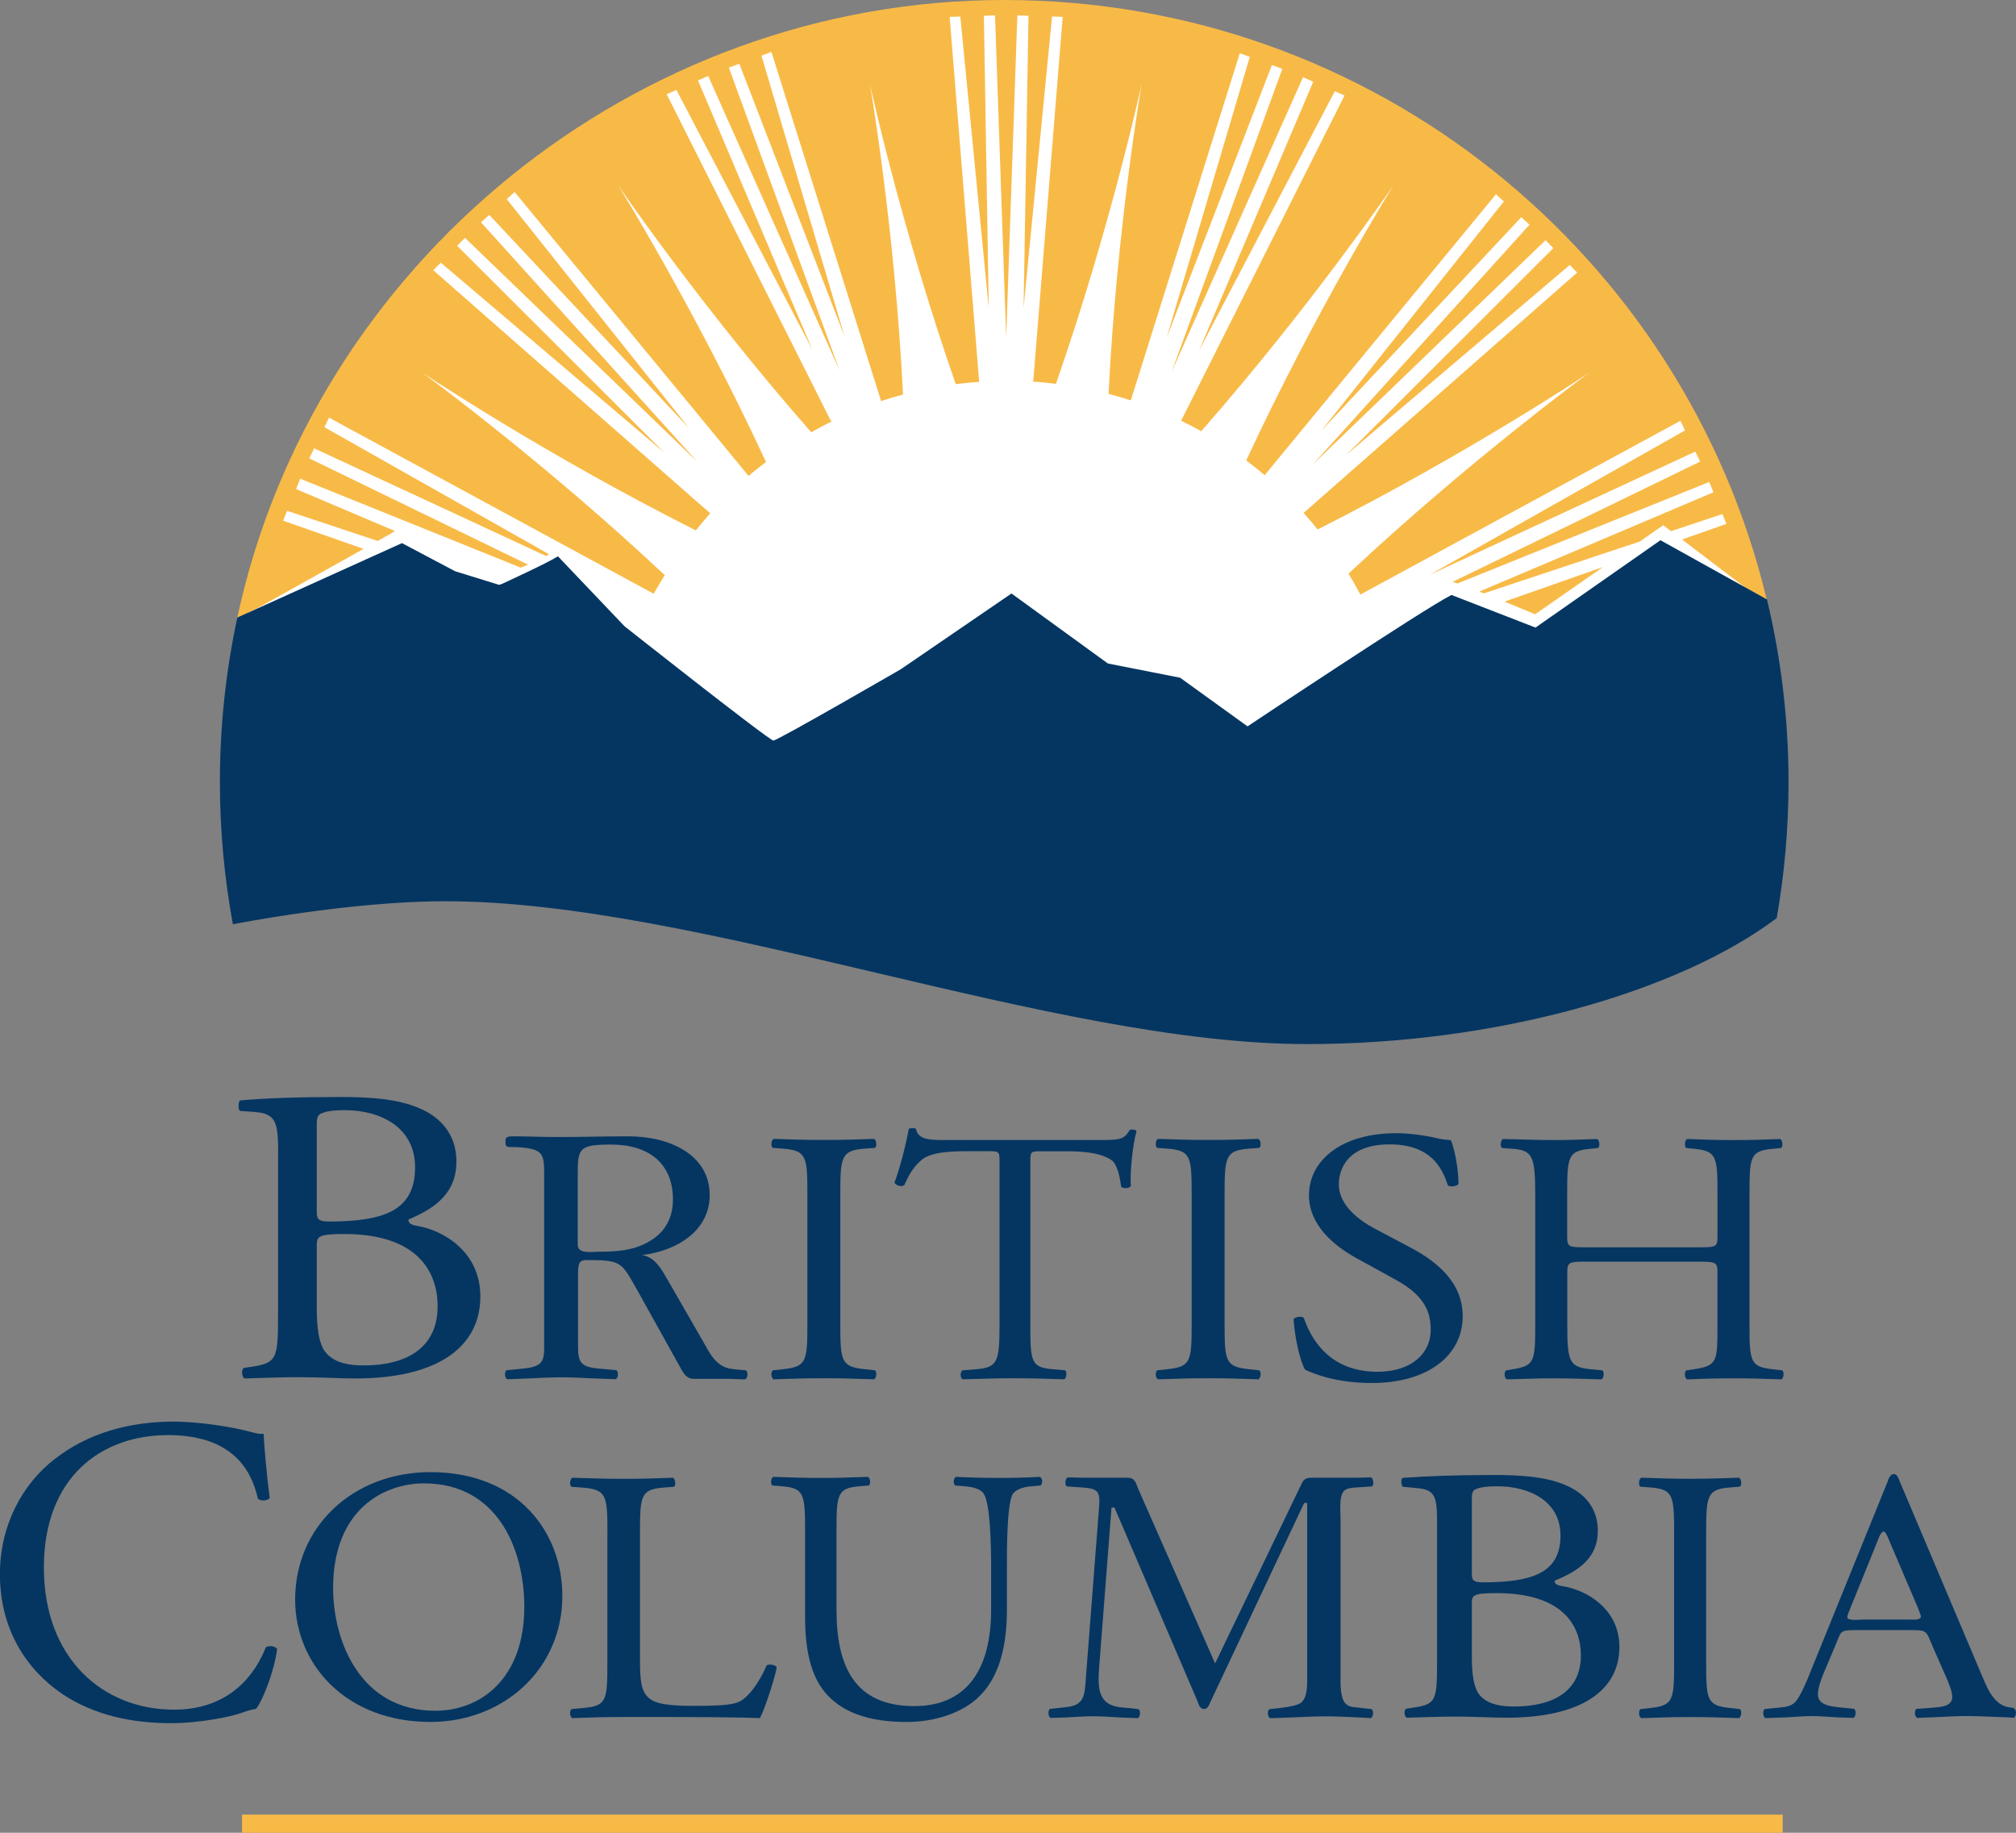 <svg width="55" height="50" viewBox="0 0 55 50" fill="none" xmlns="http://www.w3.org/2000/svg">
<rect x="0" y="0" width="55" height="50" fill="#808080" stroke="none"/>
<g clip-path="url(#clip0_3160_2814)">
<path d="M7.589 31.462C7.589 30.609 7.529 30.383 6.951 30.336L6.549 30.308C6.484 30.257 6.502 30.025 6.561 30.02C7.254 29.958 8.127 29.927 9.321 29.927C10.13 29.927 10.899 29.985 11.476 30.249C12.028 30.491 12.452 30.952 12.452 31.691C12.452 32.521 11.913 32.948 11.143 33.27C11.143 33.386 11.245 33.421 11.386 33.444C12.079 33.56 13.105 34.136 13.105 35.369C13.105 36.706 12.001 37.606 9.692 37.606C9.319 37.606 8.692 37.571 8.151 37.571C7.611 37.571 7.15 37.594 6.676 37.606C6.598 37.571 6.574 37.386 6.65 37.318L6.881 37.284C7.561 37.18 7.586 37.053 7.586 35.842V31.462H7.589ZM8.642 32.995C8.642 33.318 8.655 33.342 9.31 33.318C10.619 33.272 11.324 32.927 11.324 31.843C11.324 30.759 10.388 30.287 9.412 30.287C9.13 30.287 8.937 30.31 8.822 30.356C8.693 30.39 8.642 30.449 8.642 30.657V32.996V32.995ZM8.642 35.67C8.642 36.086 8.669 36.674 8.911 36.926C9.155 37.191 9.54 37.25 9.925 37.25C11.066 37.25 11.939 36.788 11.939 35.636C11.939 34.726 11.425 33.665 9.386 33.665C8.693 33.665 8.642 33.735 8.642 33.966V35.672V35.67Z" fill="#053662"/>
<path d="M22.027 32.597C22.027 31.553 22.006 31.386 21.358 31.336L21.085 31.316C21.019 31.277 21.041 31.099 21.106 31.07C21.655 31.09 22.027 31.099 22.487 31.099C22.947 31.099 23.298 31.09 23.846 31.07C23.911 31.099 23.933 31.277 23.868 31.316L23.594 31.336C22.948 31.386 22.925 31.553 22.925 32.597V36.102C22.925 37.146 22.947 37.284 23.594 37.354L23.868 37.383C23.933 37.422 23.911 37.6 23.846 37.629C23.298 37.609 22.925 37.6 22.487 37.6C22.027 37.6 21.655 37.609 21.106 37.629C21.041 37.6 21.019 37.442 21.085 37.383L21.358 37.354C22.004 37.284 22.027 37.146 22.027 36.102V32.597Z" fill="#053662"/>
<path d="M28.109 36.123C28.109 37.157 28.129 37.304 28.725 37.354L29.055 37.383C29.117 37.422 29.095 37.6 29.034 37.629C28.449 37.609 28.099 37.6 27.689 37.6C27.279 37.6 26.919 37.609 26.262 37.629C26.2 37.6 26.18 37.433 26.262 37.383L26.632 37.354C27.217 37.304 27.269 37.157 27.269 36.123V31.72C27.269 31.415 27.269 31.406 26.961 31.406H26.396C25.955 31.406 25.39 31.425 25.133 31.652C24.886 31.869 24.784 32.086 24.67 32.332C24.588 32.391 24.445 32.341 24.403 32.264C24.568 31.821 24.722 31.191 24.793 30.796C24.824 30.776 24.958 30.767 24.989 30.796C25.051 31.11 25.39 31.101 25.862 31.101H30.02C30.575 31.101 30.668 31.081 30.822 30.825C30.873 30.805 30.986 30.816 31.007 30.855C30.893 31.259 30.822 32.056 30.853 32.352C30.812 32.431 30.637 32.431 30.586 32.372C30.555 32.126 30.483 31.762 30.329 31.654C30.093 31.487 29.704 31.408 29.138 31.408H28.408C28.101 31.408 28.11 31.417 28.11 31.742V36.124L28.109 36.123Z" fill="#053662"/>
<path d="M32.511 32.597C32.511 31.553 32.49 31.386 31.844 31.336L31.57 31.316C31.505 31.277 31.527 31.099 31.592 31.07C32.14 31.09 32.513 31.099 32.973 31.099C33.432 31.099 33.783 31.09 34.331 31.07C34.397 31.099 34.418 31.277 34.353 31.316L34.078 31.336C33.432 31.386 33.409 31.553 33.409 32.597V36.102C33.409 37.146 33.431 37.284 34.078 37.354L34.353 37.383C34.418 37.422 34.397 37.6 34.331 37.629C33.783 37.609 33.41 37.6 32.973 37.6C32.511 37.6 32.139 37.609 31.592 37.629C31.527 37.6 31.505 37.442 31.57 37.383L31.844 37.354C32.49 37.284 32.511 37.146 32.511 36.102V32.597Z" fill="#053662"/>
<path d="M37.423 37.73C36.445 37.73 35.827 37.474 35.606 37.366C35.467 37.149 35.315 36.449 35.291 35.986C35.349 35.917 35.524 35.898 35.571 35.957C35.745 36.459 36.223 37.423 37.576 37.423C38.554 37.423 39.032 36.881 39.032 36.291C39.032 35.858 38.928 35.376 38.077 34.913L36.97 34.303C36.388 33.978 35.711 33.417 35.711 32.609C35.711 31.674 36.572 30.915 38.088 30.915C38.45 30.915 38.869 30.974 39.172 31.044C39.324 31.082 39.487 31.102 39.581 31.102C39.686 31.339 39.79 31.891 39.79 32.304C39.744 32.363 39.557 32.392 39.498 32.334C39.348 31.861 39.032 31.22 37.913 31.22C36.793 31.22 36.526 31.86 36.526 32.313C36.526 32.885 37.085 33.298 37.517 33.524L38.448 34.017C39.183 34.401 39.905 34.972 39.905 35.907C39.905 36.991 38.938 37.73 37.423 37.73Z" fill="#053662"/>
<path d="M43.289 34.419C42.78 34.419 42.758 34.44 42.758 34.735V36.124C42.758 37.159 42.811 37.296 43.406 37.355L43.713 37.385C43.777 37.423 43.755 37.602 43.691 37.631C43.117 37.611 42.756 37.602 42.342 37.602C41.885 37.602 41.523 37.622 41.109 37.631C41.045 37.602 41.023 37.444 41.087 37.385L41.267 37.355C41.862 37.256 41.884 37.159 41.884 36.124V32.58C41.884 31.545 41.809 31.378 41.256 31.34L40.98 31.319C40.916 31.281 40.938 31.102 41.002 31.073C41.522 31.082 41.884 31.102 42.34 31.102C42.755 31.102 43.117 31.093 43.573 31.073C43.637 31.102 43.659 31.281 43.595 31.319L43.393 31.34C42.777 31.398 42.755 31.545 42.755 32.58V33.712C42.755 34.017 42.777 34.028 43.286 34.028H46.325C46.836 34.028 46.856 34.018 46.856 33.712V32.58C46.856 31.545 46.834 31.398 46.209 31.34L46.007 31.319C45.943 31.281 45.963 31.102 46.029 31.073C46.518 31.093 46.878 31.102 47.314 31.102C47.751 31.102 48.091 31.093 48.568 31.073C48.631 31.102 48.653 31.281 48.589 31.319L48.366 31.34C47.749 31.398 47.729 31.545 47.729 32.58V36.124C47.729 37.159 47.751 37.286 48.366 37.355L48.62 37.385C48.684 37.423 48.664 37.602 48.599 37.631C48.088 37.611 47.727 37.602 47.313 37.602C46.878 37.602 46.494 37.611 46.027 37.631C45.963 37.602 45.941 37.444 46.005 37.385L46.207 37.355C46.855 37.256 46.855 37.159 46.855 36.124V34.735C46.855 34.44 46.833 34.419 46.324 34.419H43.284H43.289Z" fill="#053662"/>
<path d="M1.508 39.793C2.381 39.114 3.494 38.783 4.738 38.783C5.384 38.783 6.294 38.913 6.856 39.068C6.999 39.103 7.083 39.127 7.192 39.116C7.204 39.39 7.263 40.138 7.359 40.864C7.3 40.948 7.12 40.959 7.036 40.887C6.856 40.079 6.319 39.151 4.584 39.151C2.753 39.151 1.197 40.305 1.197 42.766C1.197 45.226 2.789 46.641 4.75 46.641C6.294 46.641 6.976 45.643 7.251 44.941C7.335 44.882 7.515 44.906 7.561 44.989C7.478 45.607 7.167 46.392 6.987 46.618C6.844 46.641 6.699 46.689 6.567 46.736C6.303 46.832 5.443 47.01 4.678 47.01C3.601 47.01 2.572 46.796 1.697 46.212C0.741 45.559 -0.002 44.477 -0.002 42.944C-0.002 41.624 0.596 40.494 1.506 39.793H1.508Z" fill="#053662"/>
<path d="M8.052 43.637C8.052 41.668 9.608 40.161 11.743 40.161C14.138 40.161 15.342 41.806 15.342 43.538C15.342 45.528 13.745 46.976 11.743 46.976C9.442 46.976 8.052 45.41 8.052 43.637ZM14.304 43.845C14.304 42.221 13.548 40.468 11.566 40.468C10.489 40.468 9.088 41.166 9.088 43.323C9.088 44.78 9.835 46.671 11.877 46.671C13.121 46.671 14.303 45.785 14.303 43.845H14.304Z" fill="#053662"/>
<path d="M27.04 42.792C27.04 42.182 27.02 41.048 26.841 40.754C26.768 40.636 26.581 40.567 26.318 40.547L26.057 40.526C25.995 40.457 26.015 40.33 26.077 40.29C26.475 40.31 26.863 40.319 27.272 40.319C27.711 40.319 27.994 40.31 28.371 40.29C28.455 40.339 28.444 40.466 28.391 40.526L28.14 40.547C27.877 40.567 27.678 40.655 27.616 40.784C27.47 41.109 27.47 42.241 27.47 42.792V43.905C27.47 44.762 27.324 45.667 26.737 46.259C26.287 46.722 25.512 46.977 24.737 46.977C24.015 46.977 23.293 46.849 22.78 46.435C22.226 46.002 21.964 45.283 21.964 44.111V41.787C21.964 40.763 21.942 40.596 21.336 40.547L21.074 40.526C21.012 40.488 21.032 40.321 21.094 40.29C21.617 40.31 21.973 40.319 22.392 40.319C22.811 40.319 23.167 40.31 23.68 40.29C23.742 40.319 23.764 40.486 23.7 40.526L23.448 40.547C22.841 40.596 22.821 40.763 22.821 41.787V43.915C22.821 45.5 23.344 46.544 24.945 46.544C26.462 46.544 27.039 45.421 27.039 43.924V42.792H27.04Z" fill="#053662"/>
<path d="M39.206 41.561C39.206 40.825 39.16 40.636 38.639 40.596L38.27 40.56C38.228 40.522 38.205 40.324 38.281 40.317C38.905 40.271 39.692 40.239 40.769 40.239C41.497 40.239 42.191 40.288 42.713 40.517C43.21 40.726 43.592 41.124 43.592 41.761C43.592 42.476 43.106 42.844 42.412 43.123C42.412 43.222 42.503 43.253 42.63 43.272C43.255 43.371 44.18 43.868 44.18 44.932C44.18 46.086 43.185 46.861 41.102 46.861C40.767 46.861 40.2 46.83 39.714 46.83C39.228 46.83 38.812 46.85 38.383 46.861C38.313 46.83 38.29 46.672 38.36 46.614L38.568 46.584C39.181 46.494 39.205 46.384 39.205 45.341V41.561H39.206ZM40.155 42.883C40.155 43.162 40.166 43.182 40.756 43.162C41.936 43.122 42.573 42.824 42.573 41.889C42.573 40.954 41.728 40.547 40.849 40.547C40.595 40.547 40.421 40.567 40.317 40.607C40.202 40.636 40.155 40.686 40.155 40.866V42.885V42.883ZM40.155 45.192C40.155 45.55 40.178 46.058 40.397 46.276C40.618 46.505 40.964 46.555 41.312 46.555C42.342 46.555 43.129 46.157 43.129 45.163C43.129 44.376 42.666 43.462 40.826 43.462C40.202 43.462 40.155 43.521 40.155 43.721V45.194V45.192Z" fill="#053662"/>
<path d="M48.634 49.505H6.603V50H48.634V49.505Z" fill="#F8BA47"/>
<path d="M20.352 37.383L20.077 37.36C20.021 37.354 19.973 37.347 19.925 37.34C19.524 37.269 19.362 36.912 19.174 36.583L18.227 34.937C18.064 34.662 17.887 34.292 17.513 34.24C18.485 34.124 19.362 33.565 19.362 32.605C19.362 31.496 18.261 31 17.149 31C16.483 31 15.874 31.019 15.196 31.019C14.822 31.019 14.376 31 14.002 31C13.793 31 13.79 31.042 13.79 31.158C13.79 31.33 13.863 31.282 14.084 31.294C14.874 31.339 14.845 31.486 14.845 32.162V36.477C14.845 37.095 14.899 37.279 14.248 37.338C14.248 37.338 14.149 37.347 14.092 37.354L13.817 37.382C13.752 37.44 13.773 37.598 13.838 37.628C13.984 37.622 14.245 37.612 14.245 37.612C14.606 37.601 14.966 37.574 15.326 37.574C15.687 37.574 16.034 37.601 16.39 37.612C16.516 37.617 16.649 37.622 16.797 37.626C16.862 37.597 16.885 37.439 16.819 37.38L16.541 37.354C16.485 37.347 16.387 37.34 16.387 37.34C15.73 37.295 15.77 37.111 15.77 36.477V34.853C15.77 34.757 15.758 34.505 15.829 34.43C15.888 34.367 15.994 34.377 16.087 34.377C16.977 34.377 16.965 34.461 17.387 35.2L18.533 37.258C18.626 37.416 18.698 37.617 18.931 37.617H19.926C20.052 37.621 20.184 37.625 20.33 37.631C20.395 37.601 20.418 37.444 20.352 37.385V37.383ZM16.357 34.147C16.159 34.147 15.761 34.221 15.761 33.958V32.069C15.761 31.33 15.784 31.225 16.674 31.225C17.716 31.225 18.359 31.753 18.359 32.722C18.359 33.143 18.207 33.535 17.82 33.798C17.376 34.105 16.896 34.147 16.357 34.147Z" fill="#053662"/>
<path d="M16.572 41.821C16.572 40.787 16.55 40.63 15.865 40.581L15.593 40.561C15.528 40.522 15.55 40.344 15.615 40.314C16.224 40.334 16.593 40.344 17.027 40.344C17.46 40.344 17.82 40.334 18.362 40.314C18.427 40.344 18.449 40.52 18.384 40.561L18.123 40.581C17.482 40.63 17.46 40.788 17.46 41.821V45.248C17.46 45.867 17.493 46.124 17.688 46.312C17.808 46.42 18.014 46.538 18.872 46.538C19.796 46.538 20.022 46.499 20.198 46.409C20.415 46.291 20.698 45.937 20.915 45.434C20.981 45.384 21.187 45.424 21.187 45.492C21.187 45.601 20.883 46.606 20.73 46.871C20.176 46.85 19.145 46.841 18.025 46.841H17.025C16.569 46.841 16.221 46.85 15.614 46.871C15.548 46.841 15.527 46.683 15.592 46.624L15.918 46.595C16.548 46.536 16.57 46.398 16.57 45.364V41.819L16.572 41.821Z" fill="#053662"/>
<path d="M45.673 41.84C45.673 40.796 45.651 40.629 45.022 40.579L44.755 40.559C44.691 40.52 44.712 40.342 44.777 40.313C45.309 40.333 45.673 40.342 46.12 40.342C46.567 40.342 46.909 40.333 47.443 40.313C47.507 40.342 47.529 40.519 47.465 40.559L47.198 40.579C46.569 40.629 46.547 40.796 46.547 41.84V45.345C46.547 46.389 46.569 46.527 47.198 46.596L47.465 46.626C47.529 46.665 47.508 46.843 47.443 46.872C46.911 46.852 46.547 46.843 46.12 46.843C45.673 46.843 45.309 46.852 44.777 46.872C44.713 46.843 44.691 46.685 44.755 46.626L45.022 46.596C45.651 46.527 45.673 46.389 45.673 45.345V41.84Z" fill="#053662"/>
<path d="M37.15 46.593C37.096 46.587 36.993 46.58 36.993 46.58C36.88 46.569 36.781 46.553 36.7 46.465C36.562 46.318 36.572 45.901 36.572 45.734V41.419C36.572 41.23 36.526 40.824 36.664 40.677C36.734 40.599 36.877 40.587 37.006 40.579C37.083 40.573 37.085 40.573 37.153 40.57L37.426 40.551C37.492 40.513 37.47 40.334 37.405 40.305C37.259 40.31 37.125 40.308 36.999 40.313H35.835C35.707 40.313 35.592 40.313 35.524 40.449L33.15 45.379L31.052 40.616C30.982 40.449 30.971 40.313 30.752 40.313H29.539C29.413 40.308 29.273 40.31 29.127 40.305C29.062 40.334 29.039 40.513 29.106 40.551L29.379 40.57C29.435 40.575 29.537 40.581 29.537 40.581C29.992 40.61 30.02 40.711 29.979 41.189L29.621 45.818C29.59 46.282 29.564 46.528 29.076 46.573C29.076 46.573 28.972 46.586 28.916 46.592L28.643 46.621C28.578 46.68 28.599 46.838 28.665 46.867C28.809 46.863 29.065 46.855 29.065 46.855C29.312 46.843 29.565 46.821 29.817 46.821C30.089 46.821 30.36 46.846 30.634 46.858C30.76 46.863 30.893 46.866 31.041 46.872C31.106 46.843 31.129 46.685 31.062 46.626L30.788 46.596C30.716 46.59 30.635 46.583 30.635 46.583C29.93 46.535 29.946 46.039 29.991 45.432L30.325 41.127H30.405L32.676 46.425C32.699 46.497 32.733 46.623 32.848 46.623C32.952 46.623 32.987 46.508 33.021 46.434L35.58 41.002H35.661V45.736C35.661 45.923 35.684 46.31 35.488 46.457C35.386 46.533 35.054 46.578 35.054 46.578C35.007 46.586 34.959 46.592 34.904 46.598L34.63 46.627C34.564 46.686 34.586 46.844 34.651 46.874C34.796 46.869 35.052 46.86 35.052 46.86C35.423 46.85 35.8 46.823 36.178 46.823C36.45 46.823 36.981 46.849 36.981 46.849C37.107 46.852 37.251 46.866 37.398 46.872C37.464 46.843 37.487 46.685 37.42 46.626L37.147 46.596L37.15 46.593Z" fill="#053662"/>
<path d="M54.961 46.621L54.924 46.592C54.87 46.586 54.821 46.58 54.775 46.572C54.348 46.477 54.181 45.963 54.023 45.598L51.826 40.41C51.804 40.349 51.761 40.214 51.673 40.214C51.554 40.214 51.521 40.359 51.489 40.441L49.389 45.618C49.313 45.813 49.117 46.29 48.976 46.434C48.867 46.545 48.726 46.566 48.575 46.581C48.575 46.581 48.457 46.592 48.4 46.598L48.142 46.624C48.077 46.683 48.099 46.841 48.164 46.871C48.31 46.866 48.571 46.857 48.571 46.857C48.858 46.852 49.145 46.816 49.433 46.816C49.675 46.816 49.916 46.843 50.158 46.852C50.158 46.852 50.417 46.861 50.563 46.866C50.628 46.837 50.652 46.679 50.585 46.62L50.312 46.59C50.257 46.584 50.163 46.576 50.163 46.576C49.911 46.548 49.596 46.504 49.596 46.226C49.596 46.041 49.683 45.824 49.748 45.658L50.074 44.884C50.237 44.512 50.172 44.471 50.607 44.471H52.087C52.608 44.471 52.532 44.471 52.761 44.998L53.108 45.784C53.163 45.918 53.261 46.146 53.261 46.29C53.261 46.55 52.976 46.567 52.711 46.589C52.711 46.589 52.622 46.596 52.546 46.601L52.282 46.62C52.217 46.679 52.239 46.837 52.304 46.866C52.45 46.861 52.711 46.85 52.711 46.85C53.02 46.84 53.332 46.815 53.63 46.815C54.011 46.815 54.393 46.841 54.773 46.85C54.898 46.854 54.792 46.858 54.936 46.864C55.002 46.835 55.025 46.677 54.958 46.618L54.961 46.621ZM52.082 44.184H50.799C50.754 44.184 50.398 44.226 50.398 44.12C50.398 44.09 50.42 44.026 50.431 43.995L51.201 42.095C51.223 42.042 51.302 41.782 51.391 41.782C51.458 41.782 51.548 42.053 51.569 42.095L52.327 43.87C52.327 43.89 52.405 44.057 52.405 44.099C52.405 44.213 52.149 44.182 52.082 44.182V44.184Z" fill="#053662"/>
<path d="M12.129 24.175C19.07 24.175 28.674 28.072 35.642 28.072C40.615 28.072 45.466 26.75 48.227 24.8C48.42 23.656 48.523 22.481 48.523 21.282C48.523 9.649 39.065 0.218 27.398 0.218C15.73 0.218 6.271 9.649 6.271 21.282C6.271 22.467 6.37 23.628 6.56 24.76C7.321 24.619 9.909 24.173 12.13 24.173L12.129 24.175Z" fill="white"/>
<path d="M41.045 16.412L41.88 16.758L43.733 15.469L41.045 16.412Z" fill="#F8BA47"/>
<path d="M9.919 14.974L7.723 14.204L7.833 13.936L10.306 14.758L10.316 14.752L10.643 14.568L10.773 14.486L8.077 13.342L8.19 13.06L14.208 15.486L14.407 15.404L8.437 12.504L8.571 12.231L14.896 15.167L14.983 15.122L8.85 11.654L8.976 11.394L17.833 16.198C17.906 16.065 18.056 15.821 18.136 15.691C14.769 12.533 11.518 10.164 11.518 10.164C11.518 10.164 14.86 12.396 18.983 14.47C19.12 14.302 19.232 14.165 19.376 14.004L11.821 7.372L12.025 7.165L18.123 12.348L12.473 6.706L12.685 6.488L19.027 12.6L13.123 6.065L13.348 5.862L18.805 11.689L13.825 5.432L14.039 5.237L20.423 12.984C20.588 12.841 20.726 12.735 20.898 12.603C18.966 8.436 16.858 5.046 16.858 5.046C16.858 5.046 19.103 8.342 22.131 11.792C22.316 11.688 22.504 11.589 22.695 11.494L22.663 11.474L18.188 2.57L18.454 2.454L22.161 9.537L19.043 2.196L19.32 2.072L22.905 10.108L19.884 1.844L20.17 1.74L23.041 9.181L20.774 1.518L21.046 1.417L24.031 10.921L24.024 10.946L24.032 10.943C24.231 10.876 24.433 10.818 24.636 10.763C24.41 6.199 23.733 2.293 23.733 2.293C23.733 2.293 24.571 6.164 26.074 10.48C26.284 10.454 26.495 10.432 26.706 10.418L26.7 10.409H26.727L26.711 10.387L25.908 0.46L26.199 0.451L26.975 8.402L26.842 0.43L27.146 0.42L27.45 9.21L27.755 0.42L28.059 0.43L27.925 8.402L28.702 0.451L28.992 0.46L28.19 10.387L28.174 10.409H28.179V10.412H28.19C28.398 10.424 28.604 10.446 28.808 10.471C30.309 6.16 31.146 2.295 31.146 2.295C31.146 2.295 30.471 6.188 30.243 10.745C30.448 10.799 30.651 10.858 30.85 10.923L33.824 1.452L34.096 1.553L31.828 9.215L34.7 1.775L34.985 1.878L31.965 10.143L35.549 2.106L35.827 2.23L32.709 9.571L36.416 2.488L36.681 2.605L32.223 11.477L32.23 11.48C32.414 11.57 32.594 11.665 32.772 11.764C35.788 8.325 38.02 5.048 38.02 5.048C38.02 5.048 35.925 8.414 33.999 12.561C34.172 12.691 34.339 12.824 34.502 12.964L40.812 5.3L41.028 5.496L36.046 11.753L41.503 5.926L41.728 6.129L35.824 12.663L42.166 6.552L42.377 6.77L36.728 12.411L42.826 7.228L43.028 7.436L35.565 13.993L35.569 13.998C35.7 14.144 35.825 14.292 35.948 14.444C40.047 12.378 43.357 10.167 43.357 10.167C43.357 10.167 40.14 12.515 36.79 15.649C36.882 15.802 37.031 16.062 37.114 16.22L45.845 11.48L45.971 11.742L39.001 15.683L46.251 12.32L46.384 12.592L39.632 15.873L39.761 15.918L46.631 13.148L46.746 13.43L40.36 16.138L40.48 16.188L44.735 14.774L45.376 14.328L45.589 14.491L46.99 14.024L47.1 14.292L45.889 14.718L47.639 16.05L48.2 16.361C45.957 6.974 37.495 0 27.398 0C17.3 0 8.541 7.221 6.474 16.85C6.501 16.838 6.527 16.826 6.554 16.813L6.81 16.697L6.967 16.624L9.919 14.974Z" fill="#F8BA47"/>
<path d="M6.353 25.215C6.353 25.215 9.509 24.587 12.144 24.587C19.086 24.587 28.69 28.484 35.658 28.484C40.77 28.484 45.755 27.086 48.471 25.048C48.684 23.842 48.794 22.601 48.794 21.335C48.794 19.619 48.589 17.951 48.206 16.353L45.3 14.738L41.891 17.121L39.599 16.231C38.823 16.623 34.035 19.816 34.035 19.816L32.196 18.489L30.224 18.1L27.595 16.191L24.579 18.255C24.579 18.255 21.214 20.203 21.099 20.203C20.984 20.203 17.039 17.086 17.039 17.086L15.222 15.177C14.913 15.372 13.677 15.937 13.677 15.937L13.613 15.954L12.418 15.585L10.966 14.817L6.554 16.812C6.527 16.824 6.501 16.837 6.474 16.849C6.164 18.295 5.999 19.796 5.999 21.333C5.999 22.659 6.122 23.955 6.353 25.214V25.215Z" fill="#053662"/>
</g>
<defs>
<clipPath id="clip0_3160_2814">
<rect width="55" height="50" fill="white"/>
</clipPath>
</defs>
</svg>
